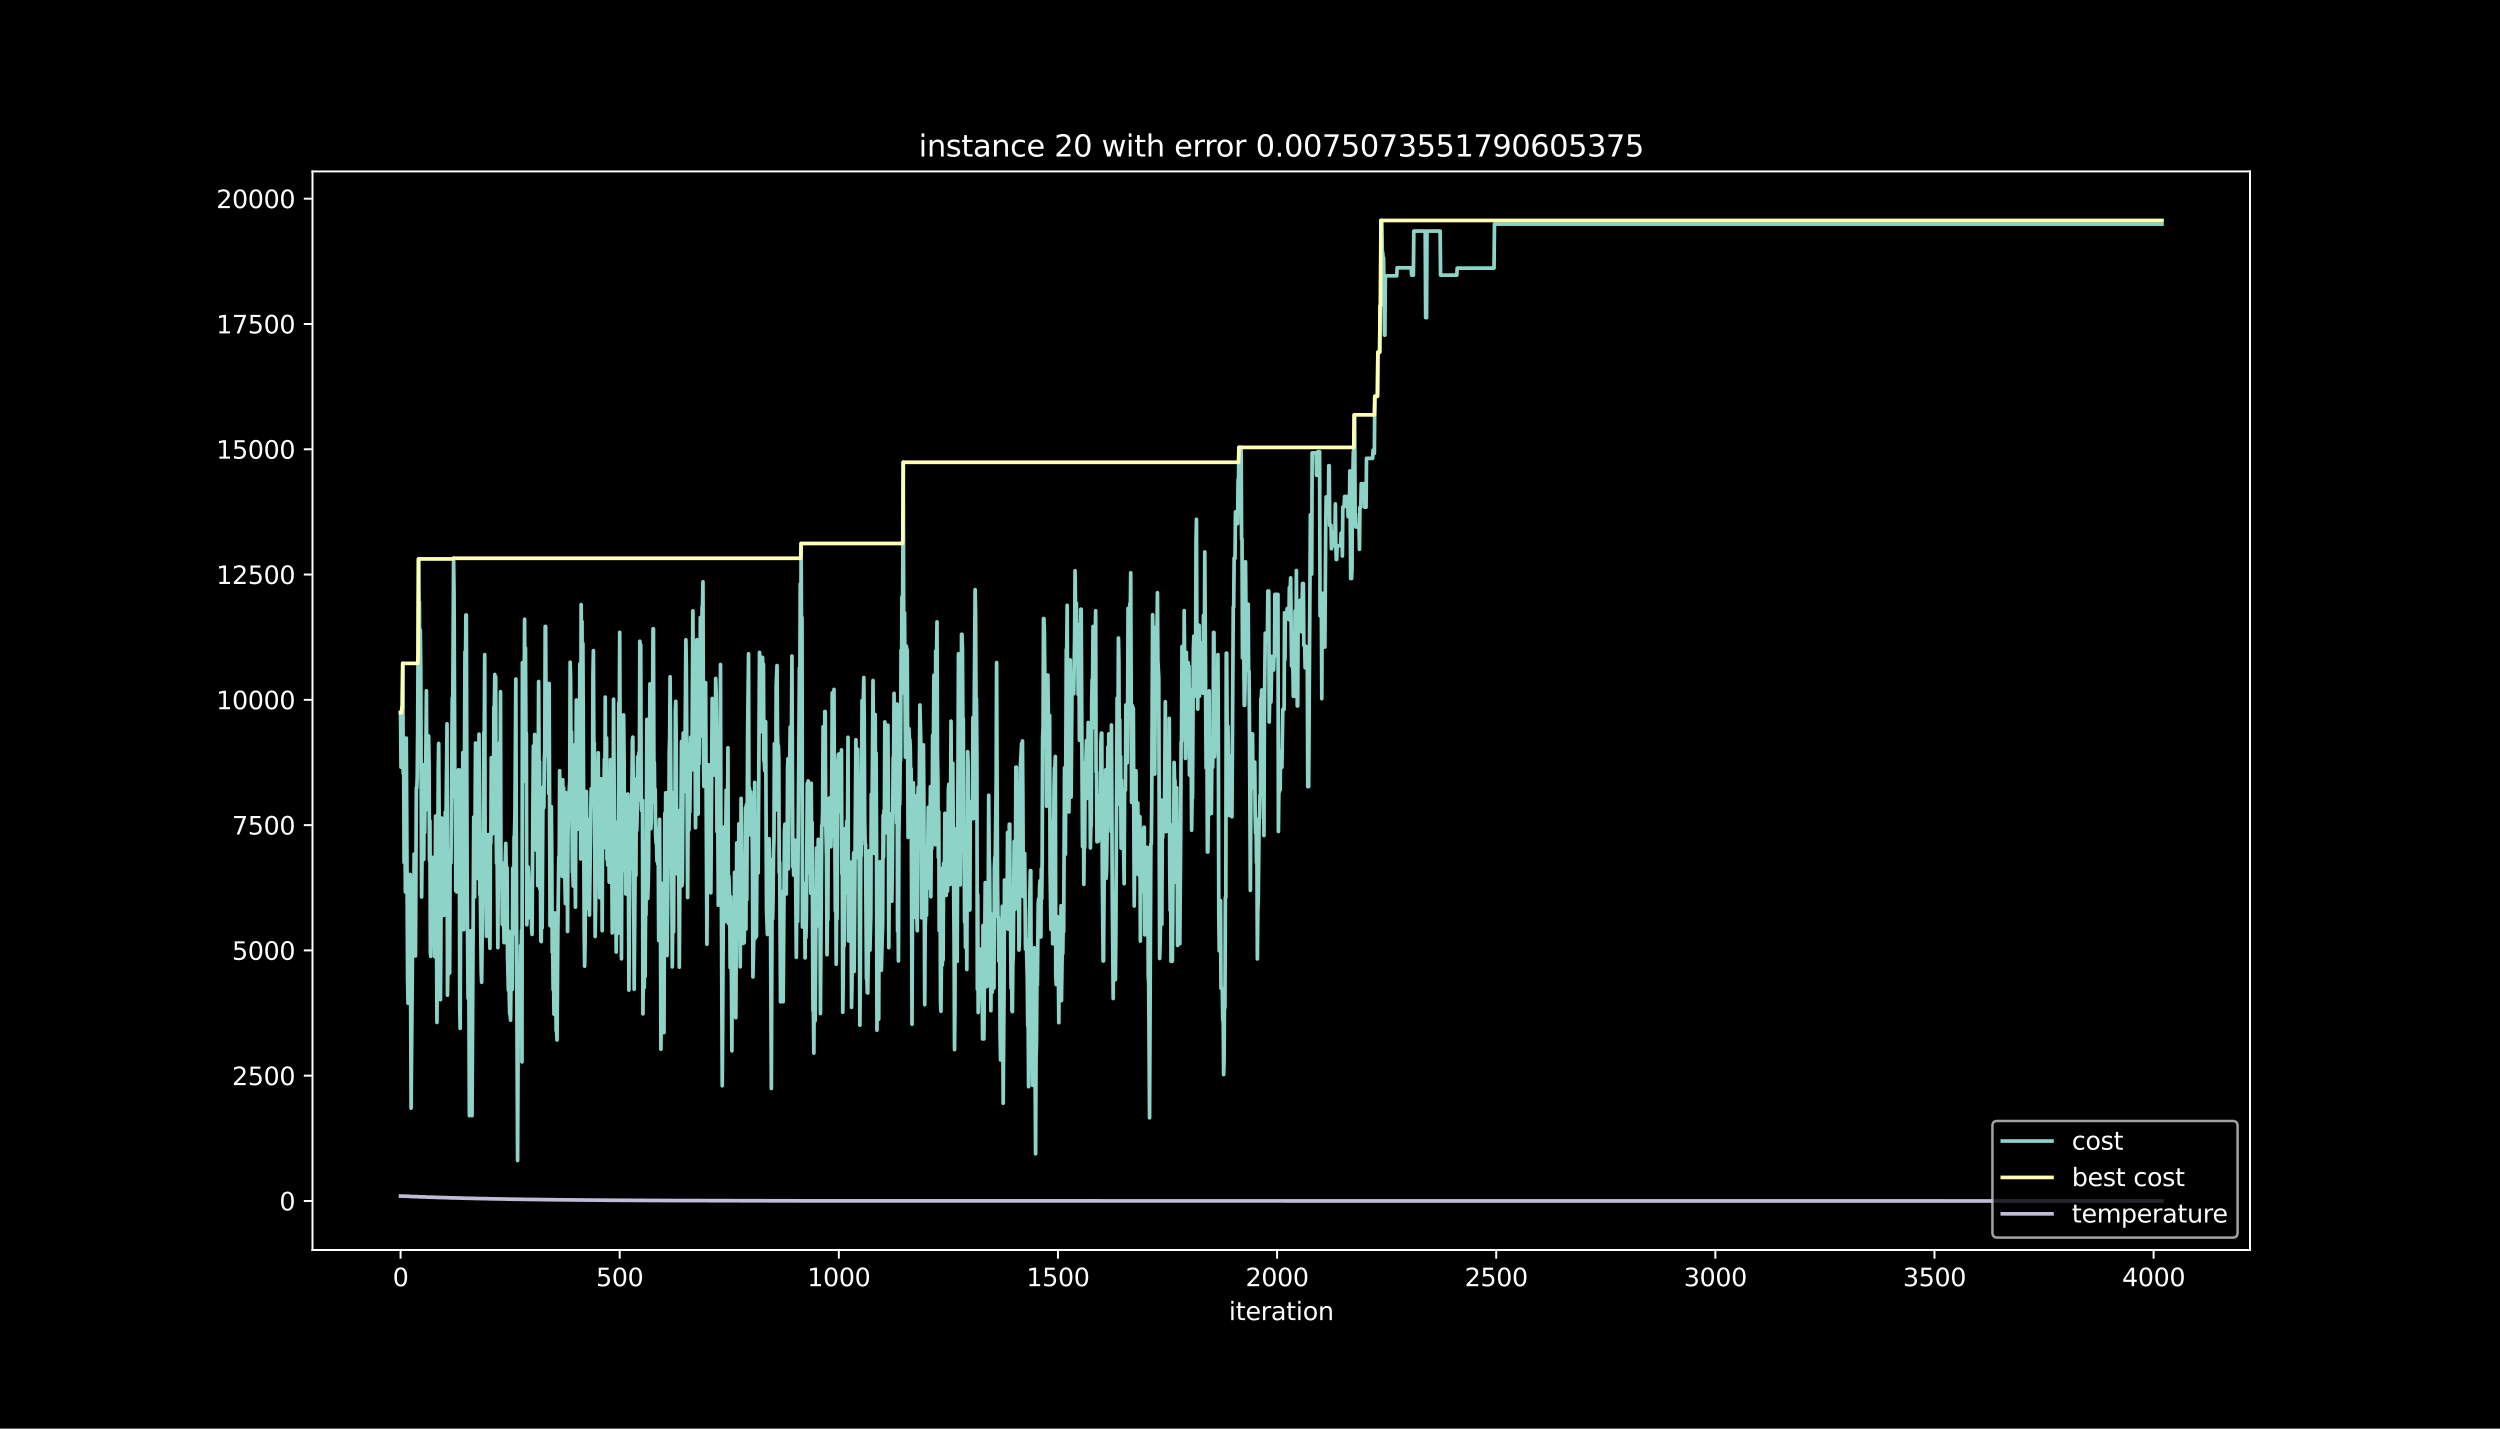 <?xml version="1.0" encoding="utf-8" standalone="no"?>
<!DOCTYPE svg PUBLIC "-//W3C//DTD SVG 1.1//EN"
  "http://www.w3.org/Graphics/SVG/1.1/DTD/svg11.dtd">
<svg height="576pt" version="1.1" viewBox="0 0 1008 576" width="1008pt" xmlns="http://www.w3.org/2000/svg" xmlns:xlink="http://www.w3.org/1999/xlink">
 <defs>
  <style type="text/css">*{stroke-linecap:butt;stroke-linejoin:round;}</style>
 </defs>
 <g id="figure_1">
  <g id="patch_1">
   <path d="M 0 576 
L 1008 576 
L 1008 0 
L 0 0 
z
"/>
  </g>
  <g id="axes_1">
   <g id="patch_2">
    <path d="M 126 504 
L 907.2 504 
L 907.2 69.12 
L 126 69.12 
z
"/>
   </g>
   <g id="matplotlib.axis_1">
    <g id="xtick_1">
     <g id="line2d_1">
      <defs>
       <path d="M 0 0 
L 0 3.5 
" id="m7434423a31" style="stroke:#ffffff;stroke-width:0.8;"/>
      </defs>
      <g>
       <use style="fill:#ffffff;stroke:#ffffff;stroke-width:0.8;" x="161.509" xlink:href="#m7434423a31" y="504"/>
      </g>
     </g>
     <g id="text_1">
      <!-- 0 -->
      <g style="fill:#ffffff;" transform="translate(158.328 518.598)scale(0.1 -0.1)">
       <defs>
        <path d="M 2034 4250 
Q 1547 4250 1301 3770 
Q 1056 3291 1056 2328 
Q 1056 1369 1301 889 
Q 1547 409 2034 409 
Q 2525 409 2770 889 
Q 3016 1369 3016 2328 
Q 3016 3291 2770 3770 
Q 2525 4250 2034 4250 
z
M 2034 4750 
Q 2819 4750 3233 4129 
Q 3647 3509 3647 2328 
Q 3647 1150 3233 529 
Q 2819 -91 2034 -91 
Q 1250 -91 836 529 
Q 422 1150 422 2328 
Q 422 3509 836 4129 
Q 1250 4750 2034 4750 
z
" id="DejaVuSans-30" transform="scale(0.016)"/>
       </defs>
       <use xlink:href="#DejaVuSans-30"/>
      </g>
     </g>
    </g>
    <g id="xtick_2">
     <g id="line2d_2">
      <g>
       <use style="fill:#ffffff;stroke:#ffffff;stroke-width:0.8;" x="249.862" xlink:href="#m7434423a31" y="504"/>
      </g>
     </g>
     <g id="text_2">
      <!-- 500 -->
      <g style="fill:#ffffff;" transform="translate(240.318 518.598)scale(0.1 -0.1)">
       <defs>
        <path d="M 691 4666 
L 3169 4666 
L 3169 4134 
L 1269 4134 
L 1269 2991 
Q 1406 3038 1543 3061 
Q 1681 3084 1819 3084 
Q 2600 3084 3056 2656 
Q 3513 2228 3513 1497 
Q 3513 744 3044 326 
Q 2575 -91 1722 -91 
Q 1428 -91 1123 -41 
Q 819 9 494 109 
L 494 744 
Q 775 591 1075 516 
Q 1375 441 1709 441 
Q 2250 441 2565 725 
Q 2881 1009 2881 1497 
Q 2881 1984 2565 2268 
Q 2250 2553 1709 2553 
Q 1456 2553 1204 2497 
Q 953 2441 691 2322 
L 691 4666 
z
" id="DejaVuSans-35" transform="scale(0.016)"/>
       </defs>
       <use xlink:href="#DejaVuSans-35"/>
       <use x="63.623" xlink:href="#DejaVuSans-30"/>
       <use x="127.246" xlink:href="#DejaVuSans-30"/>
      </g>
     </g>
    </g>
    <g id="xtick_3">
     <g id="line2d_3">
      <g>
       <use style="fill:#ffffff;stroke:#ffffff;stroke-width:0.8;" x="338.215" xlink:href="#m7434423a31" y="504"/>
      </g>
     </g>
     <g id="text_3">
      <!-- 1000 -->
      <g style="fill:#ffffff;" transform="translate(325.49 518.598)scale(0.1 -0.1)">
       <defs>
        <path d="M 794 531 
L 1825 531 
L 1825 4091 
L 703 3866 
L 703 4441 
L 1819 4666 
L 2450 4666 
L 2450 531 
L 3481 531 
L 3481 0 
L 794 0 
L 794 531 
z
" id="DejaVuSans-31" transform="scale(0.016)"/>
       </defs>
       <use xlink:href="#DejaVuSans-31"/>
       <use x="63.623" xlink:href="#DejaVuSans-30"/>
       <use x="127.246" xlink:href="#DejaVuSans-30"/>
       <use x="190.869" xlink:href="#DejaVuSans-30"/>
      </g>
     </g>
    </g>
    <g id="xtick_4">
     <g id="line2d_4">
      <g>
       <use style="fill:#ffffff;stroke:#ffffff;stroke-width:0.8;" x="426.568" xlink:href="#m7434423a31" y="504"/>
      </g>
     </g>
     <g id="text_4">
      <!-- 1500 -->
      <g style="fill:#ffffff;" transform="translate(413.843 518.598)scale(0.1 -0.1)">
       <use xlink:href="#DejaVuSans-31"/>
       <use x="63.623" xlink:href="#DejaVuSans-35"/>
       <use x="127.246" xlink:href="#DejaVuSans-30"/>
       <use x="190.869" xlink:href="#DejaVuSans-30"/>
      </g>
     </g>
    </g>
    <g id="xtick_5">
     <g id="line2d_5">
      <g>
       <use style="fill:#ffffff;stroke:#ffffff;stroke-width:0.8;" x="514.921" xlink:href="#m7434423a31" y="504"/>
      </g>
     </g>
     <g id="text_5">
      <!-- 2000 -->
      <g style="fill:#ffffff;" transform="translate(502.196 518.598)scale(0.1 -0.1)">
       <defs>
        <path d="M 1228 531 
L 3431 531 
L 3431 0 
L 469 0 
L 469 531 
Q 828 903 1448 1529 
Q 2069 2156 2228 2338 
Q 2531 2678 2651 2914 
Q 2772 3150 2772 3378 
Q 2772 3750 2511 3984 
Q 2250 4219 1831 4219 
Q 1534 4219 1204 4116 
Q 875 4013 500 3803 
L 500 4441 
Q 881 4594 1212 4672 
Q 1544 4750 1819 4750 
Q 2544 4750 2975 4387 
Q 3406 4025 3406 3419 
Q 3406 3131 3298 2873 
Q 3191 2616 2906 2266 
Q 2828 2175 2409 1742 
Q 1991 1309 1228 531 
z
" id="DejaVuSans-32" transform="scale(0.016)"/>
       </defs>
       <use xlink:href="#DejaVuSans-32"/>
       <use x="63.623" xlink:href="#DejaVuSans-30"/>
       <use x="127.246" xlink:href="#DejaVuSans-30"/>
       <use x="190.869" xlink:href="#DejaVuSans-30"/>
      </g>
     </g>
    </g>
    <g id="xtick_6">
     <g id="line2d_6">
      <g>
       <use style="fill:#ffffff;stroke:#ffffff;stroke-width:0.8;" x="603.274" xlink:href="#m7434423a31" y="504"/>
      </g>
     </g>
     <g id="text_6">
      <!-- 2500 -->
      <g style="fill:#ffffff;" transform="translate(590.549 518.598)scale(0.1 -0.1)">
       <use xlink:href="#DejaVuSans-32"/>
       <use x="63.623" xlink:href="#DejaVuSans-35"/>
       <use x="127.246" xlink:href="#DejaVuSans-30"/>
       <use x="190.869" xlink:href="#DejaVuSans-30"/>
      </g>
     </g>
    </g>
    <g id="xtick_7">
     <g id="line2d_7">
      <g>
       <use style="fill:#ffffff;stroke:#ffffff;stroke-width:0.8;" x="691.627" xlink:href="#m7434423a31" y="504"/>
      </g>
     </g>
     <g id="text_7">
      <!-- 3000 -->
      <g style="fill:#ffffff;" transform="translate(678.902 518.598)scale(0.1 -0.1)">
       <defs>
        <path d="M 2597 2516 
Q 3050 2419 3304 2112 
Q 3559 1806 3559 1356 
Q 3559 666 3084 287 
Q 2609 -91 1734 -91 
Q 1441 -91 1130 -33 
Q 819 25 488 141 
L 488 750 
Q 750 597 1062 519 
Q 1375 441 1716 441 
Q 2309 441 2620 675 
Q 2931 909 2931 1356 
Q 2931 1769 2642 2001 
Q 2353 2234 1838 2234 
L 1294 2234 
L 1294 2753 
L 1863 2753 
Q 2328 2753 2575 2939 
Q 2822 3125 2822 3475 
Q 2822 3834 2567 4026 
Q 2313 4219 1838 4219 
Q 1578 4219 1281 4162 
Q 984 4106 628 3988 
L 628 4550 
Q 988 4650 1302 4700 
Q 1616 4750 1894 4750 
Q 2613 4750 3031 4423 
Q 3450 4097 3450 3541 
Q 3450 3153 3228 2886 
Q 3006 2619 2597 2516 
z
" id="DejaVuSans-33" transform="scale(0.016)"/>
       </defs>
       <use xlink:href="#DejaVuSans-33"/>
       <use x="63.623" xlink:href="#DejaVuSans-30"/>
       <use x="127.246" xlink:href="#DejaVuSans-30"/>
       <use x="190.869" xlink:href="#DejaVuSans-30"/>
      </g>
     </g>
    </g>
    <g id="xtick_8">
     <g id="line2d_8">
      <g>
       <use style="fill:#ffffff;stroke:#ffffff;stroke-width:0.8;" x="779.98" xlink:href="#m7434423a31" y="504"/>
      </g>
     </g>
     <g id="text_8">
      <!-- 3500 -->
      <g style="fill:#ffffff;" transform="translate(767.255 518.598)scale(0.1 -0.1)">
       <use xlink:href="#DejaVuSans-33"/>
       <use x="63.623" xlink:href="#DejaVuSans-35"/>
       <use x="127.246" xlink:href="#DejaVuSans-30"/>
       <use x="190.869" xlink:href="#DejaVuSans-30"/>
      </g>
     </g>
    </g>
    <g id="xtick_9">
     <g id="line2d_9">
      <g>
       <use style="fill:#ffffff;stroke:#ffffff;stroke-width:0.8;" x="868.333" xlink:href="#m7434423a31" y="504"/>
      </g>
     </g>
     <g id="text_9">
      <!-- 4000 -->
      <g style="fill:#ffffff;" transform="translate(855.608 518.598)scale(0.1 -0.1)">
       <defs>
        <path d="M 2419 4116 
L 825 1625 
L 2419 1625 
L 2419 4116 
z
M 2253 4666 
L 3047 4666 
L 3047 1625 
L 3713 1625 
L 3713 1100 
L 3047 1100 
L 3047 0 
L 2419 0 
L 2419 1100 
L 313 1100 
L 313 1709 
L 2253 4666 
z
" id="DejaVuSans-34" transform="scale(0.016)"/>
       </defs>
       <use xlink:href="#DejaVuSans-34"/>
       <use x="63.623" xlink:href="#DejaVuSans-30"/>
       <use x="127.246" xlink:href="#DejaVuSans-30"/>
       <use x="190.869" xlink:href="#DejaVuSans-30"/>
      </g>
     </g>
    </g>
    <g id="text_10">
     <!-- iteration -->
     <g style="fill:#ffffff;" transform="translate(495.477 532.277)scale(0.1 -0.1)">
      <defs>
       <path d="M 603 3500 
L 1178 3500 
L 1178 0 
L 603 0 
L 603 3500 
z
M 603 4863 
L 1178 4863 
L 1178 4134 
L 603 4134 
L 603 4863 
z
" id="DejaVuSans-69" transform="scale(0.016)"/>
       <path d="M 1172 4494 
L 1172 3500 
L 2356 3500 
L 2356 3053 
L 1172 3053 
L 1172 1153 
Q 1172 725 1289 603 
Q 1406 481 1766 481 
L 2356 481 
L 2356 0 
L 1766 0 
Q 1100 0 847 248 
Q 594 497 594 1153 
L 594 3053 
L 172 3053 
L 172 3500 
L 594 3500 
L 594 4494 
L 1172 4494 
z
" id="DejaVuSans-74" transform="scale(0.016)"/>
       <path d="M 3597 1894 
L 3597 1613 
L 953 1613 
Q 991 1019 1311 708 
Q 1631 397 2203 397 
Q 2534 397 2845 478 
Q 3156 559 3463 722 
L 3463 178 
Q 3153 47 2828 -22 
Q 2503 -91 2169 -91 
Q 1331 -91 842 396 
Q 353 884 353 1716 
Q 353 2575 817 3079 
Q 1281 3584 2069 3584 
Q 2775 3584 3186 3129 
Q 3597 2675 3597 1894 
z
M 3022 2063 
Q 3016 2534 2758 2815 
Q 2500 3097 2075 3097 
Q 1594 3097 1305 2825 
Q 1016 2553 972 2059 
L 3022 2063 
z
" id="DejaVuSans-65" transform="scale(0.016)"/>
       <path d="M 2631 2963 
Q 2534 3019 2420 3045 
Q 2306 3072 2169 3072 
Q 1681 3072 1420 2755 
Q 1159 2438 1159 1844 
L 1159 0 
L 581 0 
L 581 3500 
L 1159 3500 
L 1159 2956 
Q 1341 3275 1631 3429 
Q 1922 3584 2338 3584 
Q 2397 3584 2469 3576 
Q 2541 3569 2628 3553 
L 2631 2963 
z
" id="DejaVuSans-72" transform="scale(0.016)"/>
       <path d="M 2194 1759 
Q 1497 1759 1228 1600 
Q 959 1441 959 1056 
Q 959 750 1161 570 
Q 1363 391 1709 391 
Q 2188 391 2477 730 
Q 2766 1069 2766 1631 
L 2766 1759 
L 2194 1759 
z
M 3341 1997 
L 3341 0 
L 2766 0 
L 2766 531 
Q 2569 213 2275 61 
Q 1981 -91 1556 -91 
Q 1019 -91 701 211 
Q 384 513 384 1019 
Q 384 1609 779 1909 
Q 1175 2209 1959 2209 
L 2766 2209 
L 2766 2266 
Q 2766 2663 2505 2880 
Q 2244 3097 1772 3097 
Q 1472 3097 1187 3025 
Q 903 2953 641 2809 
L 641 3341 
Q 956 3463 1253 3523 
Q 1550 3584 1831 3584 
Q 2591 3584 2966 3190 
Q 3341 2797 3341 1997 
z
" id="DejaVuSans-61" transform="scale(0.016)"/>
       <path d="M 1959 3097 
Q 1497 3097 1228 2736 
Q 959 2375 959 1747 
Q 959 1119 1226 758 
Q 1494 397 1959 397 
Q 2419 397 2687 759 
Q 2956 1122 2956 1747 
Q 2956 2369 2687 2733 
Q 2419 3097 1959 3097 
z
M 1959 3584 
Q 2709 3584 3137 3096 
Q 3566 2609 3566 1747 
Q 3566 888 3137 398 
Q 2709 -91 1959 -91 
Q 1206 -91 779 398 
Q 353 888 353 1747 
Q 353 2609 779 3096 
Q 1206 3584 1959 3584 
z
" id="DejaVuSans-6f" transform="scale(0.016)"/>
       <path d="M 3513 2113 
L 3513 0 
L 2938 0 
L 2938 2094 
Q 2938 2591 2744 2837 
Q 2550 3084 2163 3084 
Q 1697 3084 1428 2787 
Q 1159 2491 1159 1978 
L 1159 0 
L 581 0 
L 581 3500 
L 1159 3500 
L 1159 2956 
Q 1366 3272 1645 3428 
Q 1925 3584 2291 3584 
Q 2894 3584 3203 3211 
Q 3513 2838 3513 2113 
z
" id="DejaVuSans-6e" transform="scale(0.016)"/>
      </defs>
      <use xlink:href="#DejaVuSans-69"/>
      <use x="27.783" xlink:href="#DejaVuSans-74"/>
      <use x="66.992" xlink:href="#DejaVuSans-65"/>
      <use x="128.516" xlink:href="#DejaVuSans-72"/>
      <use x="169.629" xlink:href="#DejaVuSans-61"/>
      <use x="230.908" xlink:href="#DejaVuSans-74"/>
      <use x="270.117" xlink:href="#DejaVuSans-69"/>
      <use x="297.9" xlink:href="#DejaVuSans-6f"/>
      <use x="359.082" xlink:href="#DejaVuSans-6e"/>
     </g>
    </g>
   </g>
   <g id="matplotlib.axis_2">
    <g id="ytick_1">
     <g id="line2d_10">
      <defs>
       <path d="M 0 0 
L -3.5 0 
" id="m42543e9096" style="stroke:#ffffff;stroke-width:0.8;"/>
      </defs>
      <g>
       <use style="fill:#ffffff;stroke:#ffffff;stroke-width:0.8;" x="126" xlink:href="#m42543e9096" y="484.233"/>
      </g>
     </g>
     <g id="text_11">
      <!-- 0 -->
      <g style="fill:#ffffff;" transform="translate(112.638 488.032)scale(0.1 -0.1)">
       <use xlink:href="#DejaVuSans-30"/>
      </g>
     </g>
    </g>
    <g id="ytick_2">
     <g id="line2d_11">
      <g>
       <use style="fill:#ffffff;stroke:#ffffff;stroke-width:0.8;" x="126" xlink:href="#m42543e9096" y="433.718"/>
      </g>
     </g>
     <g id="text_12">
      <!-- 2500 -->
      <g style="fill:#ffffff;" transform="translate(93.55 437.518)scale(0.1 -0.1)">
       <use xlink:href="#DejaVuSans-32"/>
       <use x="63.623" xlink:href="#DejaVuSans-35"/>
       <use x="127.246" xlink:href="#DejaVuSans-30"/>
       <use x="190.869" xlink:href="#DejaVuSans-30"/>
      </g>
     </g>
    </g>
    <g id="ytick_3">
     <g id="line2d_12">
      <g>
       <use style="fill:#ffffff;stroke:#ffffff;stroke-width:0.8;" x="126" xlink:href="#m42543e9096" y="383.204"/>
      </g>
     </g>
     <g id="text_13">
      <!-- 5000 -->
      <g style="fill:#ffffff;" transform="translate(93.55 387.003)scale(0.1 -0.1)">
       <use xlink:href="#DejaVuSans-35"/>
       <use x="63.623" xlink:href="#DejaVuSans-30"/>
       <use x="127.246" xlink:href="#DejaVuSans-30"/>
       <use x="190.869" xlink:href="#DejaVuSans-30"/>
      </g>
     </g>
    </g>
    <g id="ytick_4">
     <g id="line2d_13">
      <g>
       <use style="fill:#ffffff;stroke:#ffffff;stroke-width:0.8;" x="126" xlink:href="#m42543e9096" y="332.69"/>
      </g>
     </g>
     <g id="text_14">
      <!-- 7500 -->
      <g style="fill:#ffffff;" transform="translate(93.55 336.489)scale(0.1 -0.1)">
       <defs>
        <path d="M 525 4666 
L 3525 4666 
L 3525 4397 
L 1831 0 
L 1172 0 
L 2766 4134 
L 525 4134 
L 525 4666 
z
" id="DejaVuSans-37" transform="scale(0.016)"/>
       </defs>
       <use xlink:href="#DejaVuSans-37"/>
       <use x="63.623" xlink:href="#DejaVuSans-35"/>
       <use x="127.246" xlink:href="#DejaVuSans-30"/>
       <use x="190.869" xlink:href="#DejaVuSans-30"/>
      </g>
     </g>
    </g>
    <g id="ytick_5">
     <g id="line2d_14">
      <g>
       <use style="fill:#ffffff;stroke:#ffffff;stroke-width:0.8;" x="126" xlink:href="#m42543e9096" y="282.175"/>
      </g>
     </g>
     <g id="text_15">
      <!-- 10000 -->
      <g style="fill:#ffffff;" transform="translate(87.188 285.975)scale(0.1 -0.1)">
       <use xlink:href="#DejaVuSans-31"/>
       <use x="63.623" xlink:href="#DejaVuSans-30"/>
       <use x="127.246" xlink:href="#DejaVuSans-30"/>
       <use x="190.869" xlink:href="#DejaVuSans-30"/>
       <use x="254.492" xlink:href="#DejaVuSans-30"/>
      </g>
     </g>
    </g>
    <g id="ytick_6">
     <g id="line2d_15">
      <g>
       <use style="fill:#ffffff;stroke:#ffffff;stroke-width:0.8;" x="126" xlink:href="#m42543e9096" y="231.661"/>
      </g>
     </g>
     <g id="text_16">
      <!-- 12500 -->
      <g style="fill:#ffffff;" transform="translate(87.188 235.46)scale(0.1 -0.1)">
       <use xlink:href="#DejaVuSans-31"/>
       <use x="63.623" xlink:href="#DejaVuSans-32"/>
       <use x="127.246" xlink:href="#DejaVuSans-35"/>
       <use x="190.869" xlink:href="#DejaVuSans-30"/>
       <use x="254.492" xlink:href="#DejaVuSans-30"/>
      </g>
     </g>
    </g>
    <g id="ytick_7">
     <g id="line2d_16">
      <g>
       <use style="fill:#ffffff;stroke:#ffffff;stroke-width:0.8;" x="126" xlink:href="#m42543e9096" y="181.147"/>
      </g>
     </g>
     <g id="text_17">
      <!-- 15000 -->
      <g style="fill:#ffffff;" transform="translate(87.188 184.946)scale(0.1 -0.1)">
       <use xlink:href="#DejaVuSans-31"/>
       <use x="63.623" xlink:href="#DejaVuSans-35"/>
       <use x="127.246" xlink:href="#DejaVuSans-30"/>
       <use x="190.869" xlink:href="#DejaVuSans-30"/>
       <use x="254.492" xlink:href="#DejaVuSans-30"/>
      </g>
     </g>
    </g>
    <g id="ytick_8">
     <g id="line2d_17">
      <g>
       <use style="fill:#ffffff;stroke:#ffffff;stroke-width:0.8;" x="126" xlink:href="#m42543e9096" y="130.632"/>
      </g>
     </g>
     <g id="text_18">
      <!-- 17500 -->
      <g style="fill:#ffffff;" transform="translate(87.188 134.432)scale(0.1 -0.1)">
       <use xlink:href="#DejaVuSans-31"/>
       <use x="63.623" xlink:href="#DejaVuSans-37"/>
       <use x="127.246" xlink:href="#DejaVuSans-35"/>
       <use x="190.869" xlink:href="#DejaVuSans-30"/>
       <use x="254.492" xlink:href="#DejaVuSans-30"/>
      </g>
     </g>
    </g>
    <g id="ytick_9">
     <g id="line2d_18">
      <g>
       <use style="fill:#ffffff;stroke:#ffffff;stroke-width:0.8;" x="126" xlink:href="#m42543e9096" y="80.118"/>
      </g>
     </g>
     <g id="text_19">
      <!-- 20000 -->
      <g style="fill:#ffffff;" transform="translate(87.188 83.917)scale(0.1 -0.1)">
       <use xlink:href="#DejaVuSans-32"/>
       <use x="63.623" xlink:href="#DejaVuSans-30"/>
       <use x="127.246" xlink:href="#DejaVuSans-30"/>
       <use x="190.869" xlink:href="#DejaVuSans-30"/>
       <use x="254.492" xlink:href="#DejaVuSans-30"/>
      </g>
     </g>
    </g>
   </g>
   <g id="line2d_19">
    <path clip-path="url(#p60360ccb4b)" d="M 161.509 287.348 
L 161.686 309.352 
L 161.863 291.45 
L 162.039 285.226 
L 162.216 285.226 
L 162.393 267.466 
L 162.569 311.858 
L 162.746 298.865 
L 162.923 347.743 
L 163.099 304.806 
L 163.453 359.664 
L 163.806 297.572 
L 164.16 360.291 
L 164.336 394.56 
L 164.513 404.501 
L 164.867 404.501 
L 165.043 391.549 
L 165.22 352.592 
L 165.397 352.592 
L 165.75 446.812 
L 166.457 366.696 
L 166.634 384.457 
L 166.81 371.505 
L 166.987 344.348 
L 167.164 344.348 
L 167.517 385.447 
L 167.871 317.697 
L 168.047 317.697 
L 168.224 313.353 
L 168.401 294.723 
L 168.754 225.357 
L 168.931 242.592 
L 169.107 242.592 
L 169.284 298.401 
L 169.461 254.009 
L 169.638 268.395 
L 169.991 361.665 
L 170.168 345.743 
L 170.344 318.344 
L 170.521 318.344 
L 170.698 346.51 
L 170.875 346.51 
L 171.051 308.261 
L 171.228 335.66 
L 171.405 317.192 
L 171.581 317.192 
L 171.935 278.518 
L 172.111 326.446 
L 172.288 320.91 
L 172.465 320.93 
L 172.818 296.723 
L 172.995 307.978 
L 173.172 346.995 
L 173.348 331.013 
L 173.525 383.931 
L 173.702 385.629 
L 173.879 346.672 
L 174.055 373.829 
L 174.232 345.662 
L 174.409 348.228 
L 174.585 348.228 
L 174.762 369.747 
L 174.939 360.25 
L 175.292 385.73 
L 175.646 329.012 
L 175.999 373.99 
L 176.176 412.24 
L 176.706 309.918 
L 176.883 299.754 
L 177.236 360.452 
L 177.413 336.973 
L 177.589 403.066 
L 177.766 377.668 
L 177.943 333.862 
L 178.119 329.841 
L 178.296 353.764 
L 178.473 350.451 
L 178.65 369.08 
L 178.826 350.572 
L 179.003 369.08 
L 179.18 350.451 
L 179.356 351.643 
L 179.533 327.396 
L 179.71 340.348 
L 180.063 309.595 
L 180.24 291.834 
L 180.417 401.268 
L 180.593 391.771 
L 180.77 391.771 
L 180.947 392.64 
L 181.123 387.104 
L 181.3 392.317 
L 181.477 347.925 
L 181.654 342.53 
L 181.83 347.925 
L 182.36 281.347 
L 182.537 286.883 
L 182.891 225.094 
L 183.067 239.339 
L 183.421 321.657 
L 183.597 314.767 
L 183.774 359.159 
L 183.951 346.207 
L 184.127 359.624 
L 184.304 329.78 
L 184.834 310.403 
L 185.011 310.504 
L 185.188 310.423 
L 185.364 406.077 
L 185.541 414.644 
L 185.718 365.766 
L 185.895 356.068 
L 186.071 339.034 
L 186.248 336.327 
L 186.425 357.805 
L 186.601 303.452 
L 186.955 374.859 
L 187.485 262.859 
L 187.662 271.891 
L 187.838 247.967 
L 188.015 247.967 
L 188.368 359.685 
L 188.722 402.521 
L 188.899 380.598 
L 189.075 404.077 
L 189.252 449.843 
L 189.429 418.382 
L 189.605 414.26 
L 189.782 375.304 
L 189.959 375.445 
L 190.312 449.843 
L 191.019 329.437 
L 191.372 361.685 
L 191.726 299.593 
L 191.903 318.061 
L 192.079 302.159 
L 192.256 326.082 
L 192.433 302.159 
L 192.786 354.249 
L 193.139 296.016 
L 193.493 360.735 
L 193.67 358.957 
L 194.023 391.933 
L 194.2 396.055 
L 194.907 333.639 
L 195.083 295.39 
L 195.26 295.39 
L 195.437 263.95 
L 195.613 350.208 
L 195.967 350.208 
L 196.143 377.506 
L 196.497 340.61 
L 196.674 340.61 
L 196.85 336.488 
L 197.027 374.657 
L 197.204 370.636 
L 197.557 382.355 
L 197.734 336.589 
L 197.911 339.883 
L 198.087 305.493 
L 198.264 308.059 
L 198.441 308.059 
L 198.617 336.226 
L 198.971 323.233 
L 199.147 284.984 
L 199.324 284.883 
L 199.501 271.931 
L 199.678 311.858 
L 199.854 272.901 
L 200.031 330.912 
L 200.208 348.046 
L 200.384 338.549 
L 200.738 382.113 
L 201.091 320.324 
L 201.268 320.324 
L 201.445 299.411 
L 201.621 326.81 
L 201.798 278.882 
L 201.975 349.844 
L 202.151 349.844 
L 202.328 348.47 
L 202.505 372.717 
L 202.682 366.837 
L 202.858 348.107 
L 203.212 380.052 
L 203.388 380.052 
L 203.565 371.02 
L 203.742 346.915 
L 203.919 340.045 
L 204.095 349.582 
L 204.272 349.561 
L 204.449 349.804 
L 204.625 385.043 
L 204.979 399.268 
L 205.155 375.425 
L 205.332 402.076 
L 205.509 408.785 
L 205.686 408.785 
L 205.862 411.351 
L 206.039 395.429 
L 206.216 391.468 
L 206.569 398.904 
L 206.746 350.026 
L 206.923 376.597 
L 207.099 376.597 
L 207.276 337.64 
L 207.453 336.408 
L 207.629 326.911 
L 207.983 273.79 
L 208.336 387.568 
L 208.69 467.906 
L 209.043 389.104 
L 209.22 405.026 
L 209.573 395.469 
L 209.75 401.005 
L 209.927 381.183 
L 210.103 393.893 
L 210.28 375.162 
L 210.457 428.162 
L 210.633 267.162 
L 210.81 299.168 
L 210.987 286.924 
L 211.164 315.091 
L 211.517 249.685 
L 211.694 300.219 
L 211.87 261.262 
L 212.047 295.653 
L 212.224 295.653 
L 212.4 372.859 
L 212.577 367.322 
L 212.754 367.322 
L 212.931 349.561 
L 213.107 352.269 
L 213.284 370.03 
L 213.461 370.03 
L 213.637 360.533 
L 213.814 360.089 
L 213.991 360.089 
L 214.168 355.967 
L 214.344 374.233 
L 214.521 376.758 
L 214.874 324.607 
L 215.051 300.765 
L 215.228 318.283 
L 215.404 318.283 
L 215.581 296.138 
L 215.758 322.021 
L 215.935 318.909 
L 216.111 342.752 
L 216.288 321.233 
L 216.465 315.697 
L 216.641 317.232 
L 216.818 357.078 
L 217.172 274.78 
L 217.348 309.17 
L 217.525 307.008 
L 217.702 358.573 
L 217.878 346.308 
L 218.055 379.264 
L 218.232 379.668 
L 218.408 348.208 
L 218.585 374.111 
L 218.939 317.394 
L 219.292 325.699 
L 219.469 307.069 
L 219.645 302.745 
L 219.822 252.574 
L 219.999 252.574 
L 220.176 289.227 
L 220.352 283.772 
L 220.529 301.532 
L 220.706 304.26 
L 220.882 277.225 
L 221.236 319.96 
L 221.412 275.568 
L 221.766 373.222 
L 221.943 334.266 
L 222.119 325.234 
L 222.296 325.234 
L 222.473 344.995 
L 222.649 383.952 
L 222.826 374.455 
L 223.003 398.965 
L 223.18 389.65 
L 223.356 408.906 
L 223.533 378.415 
L 223.71 368.09 
L 223.886 388.862 
L 224.063 388.862 
L 224.24 415.533 
L 224.416 415.533 
L 224.593 419.332 
L 224.947 373.081 
L 225.3 345.581 
L 225.477 349.703 
L 225.653 310.746 
L 225.83 349.703 
L 226.007 322.546 
L 226.184 322.405 
L 226.36 331.437 
L 226.537 331.437 
L 226.714 353.36 
L 226.89 314.404 
L 227.067 323.112 
L 227.244 317.576 
L 227.42 343.358 
L 227.597 343.358 
L 227.951 364.332 
L 228.127 319.576 
L 228.304 326.689 
L 228.481 327.638 
L 228.657 327.638 
L 228.834 375.566 
L 229.011 336.61 
L 229.364 321.577 
L 229.718 314.929 
L 229.894 267.001 
L 230.071 274.538 
L 230.248 312.787 
L 230.424 295.026 
L 230.778 351.744 
L 230.955 351.744 
L 231.131 357.28 
L 231.485 300.401 
L 231.661 300.401 
L 231.838 348.329 
L 232.015 365.766 
L 232.368 282.236 
L 232.545 321.435 
L 232.722 334.306 
L 233.075 334.306 
L 233.428 301.027 
L 233.605 306.665 
L 233.782 267.708 
L 233.959 267.708 
L 234.135 346.349 
L 234.312 243.764 
L 234.489 261.525 
L 234.665 250.553 
L 234.842 308.301 
L 235.019 259.424 
L 235.549 375.283 
L 235.726 389.589 
L 235.902 380.557 
L 236.256 321.839 
L 236.432 319.111 
L 236.609 357.361 
L 236.786 330.204 
L 236.963 339.236 
L 237.139 366.393 
L 237.493 337.519 
L 237.669 368.979 
L 238.2 325.901 
L 238.376 317.98 
L 238.73 317.859 
L 238.906 321.981 
L 239.083 271.81 
L 239.26 262.313 
L 239.436 300.825 
L 239.613 299.451 
L 239.967 377.607 
L 240.143 364.655 
L 240.32 330.265 
L 240.673 321.253 
L 240.85 333.053 
L 241.204 303.513 
L 241.38 329.012 
L 241.557 334.549 
L 241.734 361.948 
L 241.91 361.543 
L 242.087 361.543 
L 242.264 356.411 
L 242.44 314.02 
L 242.617 327.335 
L 242.794 375.263 
L 242.971 327.335 
L 243.147 317.697 
L 243.324 337.519 
L 243.677 306.099 
L 243.854 329.942 
L 244.031 281.064 
L 244.208 328.992 
L 244.384 341.944 
L 244.561 297.552 
L 244.738 346.43 
L 244.914 346.025 
L 245.091 348.874 
L 245.444 331.437 
L 245.621 355.684 
L 245.798 352.006 
L 246.151 306.281 
L 246.328 333.437 
L 246.505 315.676 
L 246.858 376.152 
L 247.212 330.79 
L 247.388 281.913 
L 247.742 333.175 
L 247.918 331.154 
L 248.095 360.392 
L 248.272 360.392 
L 248.448 383.871 
L 248.802 347.642 
L 249.155 376.314 
L 249.332 370.778 
L 249.509 283.287 
L 249.685 300.724 
L 249.862 254.958 
L 250.039 300.724 
L 250.216 287.995 
L 250.569 386.599 
L 250.746 337.721 
L 251.099 351.057 
L 251.452 288.257 
L 251.629 305.695 
L 251.806 348.632 
L 251.983 344.51 
L 252.159 321.031 
L 252.336 360.473 
L 252.513 355.563 
L 252.689 357.523 
L 253.043 320.182 
L 253.22 320.182 
L 253.573 399.207 
L 253.926 350.289 
L 254.103 350.693 
L 254.28 334.771 
L 254.457 334.771 
L 254.633 333.255 
L 254.987 298.401 
L 255.163 297.208 
L 255.34 317.677 
L 255.693 398.863 
L 256.047 353.704 
L 256.224 335.236 
L 256.4 352.996 
L 256.577 314.04 
L 256.754 334.811 
L 256.93 326.81 
L 257.107 305.089 
L 257.284 322.486 
L 257.461 307.129 
L 257.637 303.412 
L 257.814 307.433 
L 257.991 258.555 
L 258.167 260.07 
L 258.344 260.07 
L 258.521 322.688 
L 258.697 326.81 
L 258.874 322.688 
L 259.051 322.688 
L 259.228 408.785 
L 259.404 390.054 
L 259.758 398.197 
L 259.934 374.839 
L 260.111 393.731 
L 260.288 368.858 
L 260.465 368.858 
L 260.818 290.056 
L 261.171 362.291 
L 261.348 356.755 
L 261.525 347.258 
L 261.701 298.38 
L 261.878 303.917 
L 262.055 275.75 
L 262.232 324.628 
L 262.408 334.124 
L 262.585 331.538 
L 262.938 287.934 
L 263.115 287.934 
L 263.292 253.544 
L 263.469 253.544 
L 263.645 307.311 
L 263.822 307.311 
L 263.999 323.779 
L 264.175 318.243 
L 264.352 336.973 
L 264.529 339.802 
L 264.705 339.802 
L 264.882 347.238 
L 265.059 334.286 
L 265.236 348.45 
L 265.412 344.833 
L 265.589 379.224 
L 265.766 340.974 
L 265.942 330.346 
L 266.119 371.121 
L 266.296 361.624 
L 266.473 423.05 
L 266.826 393.388 
L 267.003 394.62 
L 267.356 356.108 
L 267.709 416.341 
L 268.063 327.921 
L 268.24 347.056 
L 268.416 319.657 
L 268.593 319.637 
L 268.946 385.285 
L 269.477 339.499 
L 269.653 337.984 
L 269.83 303.593 
L 270.007 297.188 
L 270.183 272.881 
L 270.537 323.395 
L 270.713 319.273 
L 271.067 389.852 
L 271.244 371.121 
L 271.42 375.243 
L 271.597 375.728 
L 271.774 325.557 
L 271.95 349.036 
L 272.127 331.275 
L 272.304 286.883 
L 272.481 282.761 
L 272.657 302.098 
L 272.834 352.269 
L 273.011 351.865 
L 273.187 338.913 
L 273.364 350.39 
L 273.541 326.87 
L 273.894 389.993 
L 274.248 334.084 
L 274.424 347.036 
L 274.778 298.946 
L 274.954 357.159 
L 275.131 355.199 
L 275.485 295.531 
L 275.661 319.374 
L 275.838 303.472 
L 276.191 303.472 
L 276.545 257.949 
L 276.721 267.486 
L 277.075 327.477 
L 277.252 361.867 
L 277.605 300.32 
L 277.782 334.71 
L 277.958 325.214 
L 278.135 327.376 
L 278.489 297.249 
L 278.665 310.544 
L 278.842 310.544 
L 279.019 305.25 
L 279.372 246.29 
L 279.549 277.447 
L 279.725 268.415 
L 279.902 275.083 
L 280.079 265.586 
L 280.432 333.761 
L 280.786 302.3 
L 280.962 257.908 
L 281.139 303.674 
L 281.316 280.316 
L 281.493 328.244 
L 281.669 287.469 
L 281.846 307.938 
L 282.023 273.548 
L 282.199 296.905 
L 282.376 248.977 
L 282.553 254.271 
L 282.729 254.271 
L 282.906 263.768 
L 283.083 245.037 
L 283.26 244.088 
L 283.436 234.591 
L 283.613 298.441 
L 283.79 317.071 
L 283.966 289.914 
L 284.143 287.085 
L 284.32 288.176 
L 284.497 275.225 
L 285.027 380.719 
L 285.203 356.876 
L 285.38 352.754 
L 285.557 308.362 
L 285.733 308.362 
L 285.91 336.529 
L 286.087 346.025 
L 286.264 322.102 
L 286.44 336.125 
L 286.617 359.967 
L 287.147 281.61 
L 287.324 308.766 
L 287.501 302.725 
L 287.677 284.964 
L 287.854 288.581 
L 288.031 312.504 
L 288.207 285.105 
L 288.384 312.504 
L 288.561 273.548 
L 288.737 278.559 
L 288.914 297.027 
L 289.091 335.276 
L 289.268 305.291 
L 289.621 364.999 
L 289.798 314.989 
L 289.974 300.502 
L 290.151 345.136 
L 290.505 267.93 
L 290.681 344.854 
L 290.858 362.614 
L 291.211 437.78 
L 291.741 351.441 
L 291.918 353.603 
L 292.095 333.356 
L 292.272 371.606 
L 292.802 318.566 
L 293.155 318.566 
L 293.332 326.992 
L 293.509 301.492 
L 293.685 372.313 
L 293.862 353.219 
L 294.215 362.776 
L 294.392 390.175 
L 294.569 361.543 
L 294.922 395.085 
L 295.099 423.717 
L 295.276 382.941 
L 295.452 392.256 
L 295.629 409.694 
L 295.806 404.157 
L 295.982 394.661 
L 296.159 351.724 
L 296.336 351.724 
L 296.689 410.34 
L 297.043 339.883 
L 297.219 356.876 
L 297.396 343.924 
L 297.573 359.846 
L 297.749 350.814 
L 297.926 332.185 
L 298.28 371.202 
L 298.456 389.832 
L 298.81 321.9 
L 298.986 364.837 
L 299.163 348.915 
L 299.517 361.746 
L 299.693 380.375 
L 299.87 362.332 
L 300.047 380.092 
L 300.223 367.14 
L 300.577 325.739 
L 300.753 374.617 
L 300.93 324.446 
L 301.107 362.756 
L 301.46 294.481 
L 301.814 263.606 
L 301.99 336.408 
L 302.167 317.677 
L 302.344 320.789 
L 302.521 336.69 
L 302.697 319.253 
L 302.874 324.163 
L 303.051 324.163 
L 303.227 331.093 
L 303.404 348.531 
L 303.581 393.893 
L 303.934 378.355 
L 304.288 315.474 
L 304.464 378.355 
L 304.641 350.127 
L 304.818 346.106 
L 304.994 377.567 
L 305.171 350.168 
L 305.348 340.671 
L 305.525 338.448 
L 305.701 351.966 
L 306.231 263.041 
L 306.408 266.516 
L 306.585 295.147 
L 306.762 269.082 
L 306.938 265.061 
L 307.468 265.061 
L 307.645 291.126 
L 307.822 267.769 
L 307.998 306.725 
L 308.175 306.725 
L 308.352 310.746 
L 308.529 294.966 
L 308.705 290.945 
L 309.059 366.757 
L 309.412 376.799 
L 309.589 353.441 
L 309.766 350.208 
L 309.942 362.109 
L 310.119 338.186 
L 310.296 365.342 
L 310.649 365.342 
L 311.002 438.871 
L 311.356 346.551 
L 311.533 370.474 
L 311.709 361.442 
L 311.886 344.005 
L 312.063 338.085 
L 312.239 299.835 
L 312.77 326.648 
L 312.946 276.477 
L 313.3 268.355 
L 313.476 295.511 
L 313.653 301.048 
L 313.83 300.643 
L 314.006 305.634 
L 314.183 351.784 
L 314.36 347.682 
L 314.713 403.935 
L 314.89 388.437 
L 315.067 384.82 
L 315.42 368.999 
L 315.597 359.503 
L 315.774 403.895 
L 316.304 335.013 
L 316.48 332.306 
L 316.657 336.549 
L 316.834 336.549 
L 317.01 360.473 
L 317.187 333.316 
L 317.364 348.289 
L 317.541 310.039 
L 317.717 305.917 
L 317.894 350.309 
L 318.071 321.112 
L 318.247 320.789 
L 318.601 293.127 
L 318.778 317.05 
L 318.954 320.869 
L 319.308 264.516 
L 319.661 349.44 
L 319.838 344.753 
L 320.014 352.855 
L 320.191 352.41 
L 320.545 338.772 
L 320.721 342.166 
L 321.075 385.992 
L 321.428 340.065 
L 321.605 371.525 
L 322.312 269.304 
L 322.488 278.336 
L 322.665 235.399 
L 322.842 269.304 
L 323.018 219.133 
L 323.195 264.899 
L 323.372 248.977 
L 323.549 373.768 
L 323.725 373.768 
L 323.902 356.007 
L 324.079 373.768 
L 324.255 371.606 
L 324.432 366.07 
L 324.609 386.235 
L 324.786 362.311 
L 324.962 377.991 
L 325.139 368.959 
L 325.492 315.838 
L 325.669 347.844 
L 325.846 314.868 
L 326.022 349.258 
L 326.199 330.79 
L 326.376 351.845 
L 326.553 328.507 
L 326.906 360.19 
L 327.083 315.798 
L 327.259 342.752 
L 327.436 331.518 
L 327.79 407.552 
L 327.966 407.148 
L 328.143 424.585 
L 328.32 393.125 
L 328.496 393.125 
L 328.673 411.593 
L 329.203 341.924 
L 329.38 369.323 
L 329.557 373.344 
L 329.91 338.408 
L 330.087 358.169 
L 330.263 340.408 
L 330.617 364.17 
L 330.794 408.663 
L 331.324 332.932 
L 331.5 332.932 
L 331.677 327.396 
L 331.854 293.006 
L 332.03 327.396 
L 332.207 317.899 
L 332.384 318.364 
L 332.561 286.903 
L 332.737 286.903 
L 332.914 329.841 
L 333.267 345.985 
L 333.444 384.942 
L 333.621 369.02 
L 333.798 370.838 
L 333.974 322.91 
L 334.151 340.408 
L 334.328 321.779 
L 334.504 328.669 
L 334.858 332.387 
L 335.034 341.419 
L 335.388 313.757 
L 335.565 279.367 
L 335.918 319.657 
L 336.271 277.973 
L 336.448 337.478 
L 336.625 337.579 
L 336.802 367.242 
L 336.978 345.298 
L 337.155 388.801 
L 337.332 363.14 
L 337.508 370.474 
L 337.862 306.948 
L 338.038 304.119 
L 338.215 304.119 
L 338.392 303.957 
L 338.569 306.665 
L 338.745 327.194 
L 338.922 317.05 
L 339.099 322.041 
L 339.275 302.341 
L 339.452 352.289 
L 339.629 352.289 
L 339.806 408.158 
L 339.982 395.893 
L 340.159 372.535 
L 340.336 381.446 
L 340.689 334.104 
L 340.866 354.916 
L 341.042 355.32 
L 341.219 349.784 
L 341.396 331.154 
L 341.573 360.19 
L 341.926 297.269 
L 342.103 379.365 
L 342.279 366.413 
L 342.456 375.91 
L 342.633 357.179 
L 342.81 375.647 
L 342.986 347.622 
L 343.163 365.383 
L 343.34 406.158 
L 343.516 397.126 
L 343.693 369.727 
L 343.87 365.706 
L 344.046 349.198 
L 344.223 343.803 
L 344.4 391.731 
L 345.107 298.259 
L 345.283 329.719 
L 345.46 313.818 
L 345.637 340.974 
L 345.814 302.017 
L 346.167 346.086 
L 346.344 328.649 
L 346.697 413.371 
L 346.874 395.61 
L 347.05 345.44 
L 347.227 345.035 
L 347.581 282.478 
L 347.934 319.576 
L 348.111 281.327 
L 348.287 273.184 
L 348.464 292.642 
L 348.641 330.891 
L 348.818 340.388 
L 348.994 340.388 
L 349.348 394.64 
L 349.524 394.64 
L 349.701 400.258 
L 349.878 400.379 
L 350.055 387.427 
L 350.231 348.47 
L 350.408 343.035 
L 350.761 383.143 
L 351.115 369.121 
L 351.291 320.243 
L 351.468 330.184 
L 351.645 323.536 
L 351.998 274.376 
L 352.175 300.037 
L 352.352 343.641 
L 352.528 344.106 
L 352.882 288.096 
L 353.059 338.004 
L 353.235 303.614 
L 353.412 338.004 
L 353.589 415.372 
L 353.765 380.981 
L 353.942 378.153 
L 354.119 383.608 
L 354.295 410.947 
L 354.472 360.776 
L 354.649 360.755 
L 354.826 347.44 
L 355.179 375.304 
L 355.356 391.226 
L 355.709 378.173 
L 355.886 372.636 
L 356.063 328.729 
L 356.239 345.581 
L 356.416 326.85 
L 356.593 331.437 
L 356.769 291.066 
L 357.123 335.761 
L 357.299 312.403 
L 357.476 333.882 
L 357.653 295.632 
L 357.83 292.399 
L 358.006 292.399 
L 358.183 320.89 
L 358.36 382.093 
L 358.536 355.765 
L 358.713 355.765 
L 358.89 346.268 
L 359.067 346.268 
L 359.243 328.204 
L 359.42 337.701 
L 359.597 363.362 
L 359.773 350.41 
L 360.127 305.493 
L 360.303 305.493 
L 360.48 279.569 
L 360.657 323.961 
L 360.834 327.638 
L 361.01 327.638 
L 361.187 313.636 
L 361.364 314.04 
L 361.54 331.801 
L 361.717 283.873 
L 361.894 375.425 
L 362.071 365.928 
L 362.247 387.447 
L 362.424 337.276 
L 362.601 324.325 
L 362.777 324.325 
L 362.954 306.564 
L 363.131 306.564 
L 363.307 262.172 
L 363.484 279.609 
L 363.661 240.653 
L 363.838 266.718 
L 364.191 186.38 
L 364.368 251.442 
L 364.544 271.002 
L 364.721 247.078 
L 365.075 305.291 
L 365.428 260.474 
L 365.605 261.99 
L 365.781 261.99 
L 366.135 337.66 
L 366.311 332.063 
L 366.488 293.814 
L 366.665 298.118 
L 366.842 298.118 
L 367.018 301.229 
L 367.195 314.343 
L 367.372 309.938 
L 367.725 412.967 
L 368.079 324.547 
L 368.255 315.616 
L 368.432 327.396 
L 368.609 327.396 
L 368.785 369.787 
L 368.962 342.631 
L 369.139 343.661 
L 369.315 343.661 
L 369.492 320.849 
L 369.669 369.727 
L 369.846 375.263 
L 370.022 326.386 
L 370.199 317.354 
L 370.376 326.85 
L 370.552 326.85 
L 370.906 284.236 
L 371.259 298.906 
L 371.613 370.091 
L 371.789 327.153 
L 371.966 327.153 
L 372.319 300.32 
L 372.496 321.071 
L 372.85 405.087 
L 373.026 374.536 
L 373.203 368.999 
L 373.556 368.999 
L 373.733 342.449 
L 373.91 358.351 
L 374.263 325.496 
L 374.44 331.134 
L 374.617 330.609 
L 374.793 353.966 
L 375.147 317.172 
L 375.323 361.564 
L 375.5 337.64 
L 375.677 342.186 
L 375.854 334.751 
L 376.03 296.501 
L 376.207 320.425 
L 376.56 272.254 
L 376.914 327.618 
L 377.091 340.57 
L 377.267 262.475 
L 377.444 278.397 
L 377.797 250.735 
L 377.974 303.715 
L 378.151 314.242 
L 378.327 345.702 
L 378.504 327.234 
L 378.681 375.162 
L 378.858 369.626 
L 379.034 351.683 
L 379.211 403.006 
L 379.388 407.754 
L 379.564 389.124 
L 379.741 350.168 
L 379.918 389.124 
L 380.095 384.315 
L 380.271 387.043 
L 380.448 348.086 
L 380.625 359.988 
L 380.801 352.532 
L 380.978 327.921 
L 381.155 342.368 
L 381.331 332.872 
L 381.508 361.038 
L 381.685 348.086 
L 381.862 348.086 
L 382.038 359.28 
L 382.392 318.243 
L 382.568 316.222 
L 382.745 320.182 
L 383.099 356.613 
L 383.452 290.763 
L 383.629 329.719 
L 383.805 311.09 
L 383.982 316.768 
L 384.159 307.736 
L 384.512 357.906 
L 384.689 380.274 
L 384.866 423.211 
L 385.042 405.451 
L 385.219 334.246 
L 385.396 343.742 
L 385.572 367.019 
L 385.749 369.161 
L 385.926 387.629 
L 386.456 263.586 
L 386.633 296.885 
L 386.986 316.02 
L 387.163 356.795 
L 387.693 255.746 
L 387.87 255.746 
L 388.046 261.283 
L 388.223 289.753 
L 388.4 289.753 
L 388.576 343.641 
L 388.753 343.641 
L 388.93 371.808 
L 389.107 355.906 
L 389.283 381.971 
L 389.637 340.732 
L 389.813 390.902 
L 390.167 303.068 
L 390.343 307.917 
L 390.52 349.077 
L 390.697 345.056 
L 390.874 348.289 
L 391.05 366.918 
L 391.227 326.143 
L 391.404 326.143 
L 391.58 323.698 
L 391.757 323.011 
L 391.934 328.285 
L 392.111 328.285 
L 392.287 289.328 
L 392.464 330.103 
L 393.171 237.743 
L 393.347 247.24 
L 393.524 281.63 
L 393.701 281.63 
L 393.878 303.048 
L 394.054 398.924 
L 394.231 360.675 
L 394.408 408.239 
L 394.761 395.125 
L 395.115 395.125 
L 395.291 395.59 
L 395.468 382.638 
L 395.645 382.638 
L 395.821 390.741 
L 395.998 390.741 
L 396.175 418.908 
L 396.351 373.142 
L 396.705 418.908 
L 397.235 355.866 
L 397.412 379.345 
L 397.588 363.423 
L 397.942 397.813 
L 398.119 397.409 
L 398.295 363.019 
L 398.472 358.897 
L 398.649 320.647 
L 398.825 344.449 
L 399.002 349.986 
L 399.179 373.121 
L 399.356 373.121 
L 399.532 407.512 
L 399.709 368.595 
L 400.062 400.116 
L 400.239 394.58 
L 400.416 374.051 
L 400.592 374.051 
L 400.769 398.358 
L 400.946 349.885 
L 401.123 345.763 
L 401.299 345.035 
L 401.653 315.091 
L 401.829 267.162 
L 402.183 352.936 
L 402.36 369.787 
L 402.536 369.787 
L 402.713 387.548 
L 402.89 385.406 
L 403.066 385.406 
L 403.243 417.251 
L 403.42 427.394 
L 403.596 399.995 
L 403.773 427.394 
L 403.95 379.466 
L 404.127 365.443 
L 404.48 444.832 
L 404.833 399.207 
L 405.01 354.815 
L 405.187 366.716 
L 405.364 367.747 
L 405.54 371.768 
L 405.717 366.231 
L 406.07 366.231 
L 406.247 335.68 
L 406.424 374.637 
L 406.777 350.067 
L 406.954 332.306 
L 407.131 332.306 
L 407.307 371.242 
L 407.484 375.364 
L 407.661 398.439 
L 407.837 378.84 
L 408.014 407.471 
L 408.191 407.875 
L 408.368 389.145 
L 408.544 385.124 
L 408.898 339.257 
L 409.074 348.026 
L 409.251 366.656 
L 409.428 353.704 
L 409.604 309.312 
L 409.781 309.312 
L 410.135 356.128 
L 410.311 350.511 
L 410.488 351.319 
L 410.665 345.783 
L 410.841 383.063 
L 411.018 378.759 
L 411.372 309.978 
L 411.902 299.795 
L 412.078 303.755 
L 412.255 298.744 
L 412.432 322.587 
L 412.608 361.543 
L 412.785 344.106 
L 413.139 344.106 
L 413.492 382.679 
L 413.669 378.557 
L 413.845 380.072 
L 414.199 394.64 
L 414.376 413.553 
L 414.552 411.007 
L 414.729 438.164 
L 415.082 369.363 
L 415.436 351.037 
L 415.612 351.037 
L 415.789 415.351 
L 415.966 414.159 
L 416.143 414.159 
L 416.319 437.598 
L 416.496 398.783 
L 416.673 385.831 
L 416.849 409.31 
L 417.026 382.153 
L 417.556 465.199 
L 417.733 426.242 
L 417.91 420.706 
L 418.086 394.64 
L 418.263 397.227 
L 418.616 363.908 
L 418.793 362.372 
L 418.97 375.789 
L 419.147 358.028 
L 419.323 355.138 
L 419.5 377.789 
L 419.677 377.789 
L 419.853 350.35 
L 420.03 362.372 
L 420.207 346.167 
L 420.384 297.289 
L 420.56 293.814 
L 420.737 249.422 
L 420.914 249.422 
L 421.09 254.696 
L 421.267 271.83 
L 421.444 300.785 
L 421.62 300.785 
L 421.797 276.215 
L 421.974 325.092 
L 422.151 321.071 
L 422.327 272.194 
L 422.504 272.194 
L 422.681 288.399 
L 423.211 288.399 
L 423.388 350.208 
L 423.741 374.798 
L 423.918 340.408 
L 424.094 331.376 
L 424.271 332.609 
L 424.448 380.537 
L 424.624 334.771 
L 424.801 343.803 
L 424.978 318.667 
L 425.155 309.635 
L 425.331 309.635 
L 425.508 305.028 
L 425.685 392.478 
L 425.861 396.964 
L 426.038 379.203 
L 426.215 396.964 
L 426.392 369.565 
L 426.745 393.711 
L 426.922 412.341 
L 427.098 371.566 
L 427.452 400.379 
L 427.628 403.43 
L 427.805 365.181 
L 427.982 403.43 
L 428.335 379.911 
L 428.512 384.517 
L 428.689 371.566 
L 428.865 375.688 
L 429.219 309.574 
L 429.572 344.47 
L 429.926 261.828 
L 430.102 261.828 
L 430.279 244.067 
L 430.456 282.317 
L 430.632 295.269 
L 430.809 287.328 
L 430.986 327.396 
L 431.163 308.665 
L 431.339 270.416 
L 431.516 266.092 
L 431.869 321.415 
L 432.223 277.589 
L 432.4 272.052 
L 432.576 272.052 
L 432.753 274.194 
L 432.93 279.73 
L 433.283 257.282 
L 433.46 230.125 
L 433.636 243.158 
L 433.99 243.158 
L 434.167 260.879 
L 434.343 251.847 
L 434.52 251.847 
L 434.697 280.013 
L 434.873 280.013 
L 435.05 269.85 
L 435.227 298.481 
L 435.404 298.481 
L 435.58 280.013 
L 435.757 245.623 
L 435.934 245.623 
L 436.287 313.171 
L 436.464 341.338 
L 436.64 335.801 
L 436.817 308.645 
L 436.994 356.573 
L 437.171 338.63 
L 437.347 341.863 
L 437.524 307.473 
L 437.701 312.322 
L 438.054 298.562 
L 438.231 321.92 
L 438.408 305.998 
L 438.584 305.998 
L 438.761 291.288 
L 438.938 299.31 
L 439.114 299.31 
L 439.291 315.212 
L 439.468 315.212 
L 439.644 341.904 
L 439.821 333.922 
L 439.998 332.407 
L 440.175 283.529 
L 440.351 274.032 
L 440.528 276.659 
L 440.705 252.574 
L 440.881 293.349 
L 441.058 265.182 
L 441.235 279.205 
L 441.765 246.25 
L 441.942 311.231 
L 442.118 311.231 
L 442.295 339.398 
L 442.472 327.376 
L 442.648 339.257 
L 442.825 339.257 
L 443.002 320.627 
L 443.179 338.064 
L 443.355 332.528 
L 443.532 336.549 
L 443.709 327.052 
L 443.885 298.885 
L 444.062 295.592 
L 444.239 295.592 
L 444.416 347.197 
L 444.769 387.447 
L 444.946 387.447 
L 445.299 340.651 
L 445.476 348.612 
L 445.829 310.362 
L 446.006 354.148 
L 446.183 350.127 
L 446.359 337.519 
L 446.713 301.189 
L 446.889 319.819 
L 447.066 295.895 
L 447.42 332.124 
L 447.596 317.818 
L 447.773 317.818 
L 447.95 335.256 
L 448.126 292.319 
L 448.48 361.341 
L 448.833 402.602 
L 449.01 359.664 
L 449.187 364.453 
L 449.363 373.485 
L 449.54 395.004 
L 449.717 395.004 
L 449.893 379.082 
L 450.424 281.428 
L 450.6 324.365 
L 450.954 257.241 
L 451.13 266.071 
L 451.307 305.028 
L 451.484 290.197 
L 451.661 323.638 
L 451.837 305.008 
L 452.014 341.964 
L 452.191 314.565 
L 452.544 341.964 
L 452.721 332.932 
L 452.897 332.932 
L 453.251 356.31 
L 453.428 318.061 
L 453.604 318.627 
L 453.781 318.627 
L 453.958 284.236 
L 454.311 284.236 
L 454.488 307.594 
L 454.665 284.236 
L 454.841 245.28 
L 455.018 264.819 
L 455.195 262.111 
L 455.371 256.575 
L 455.548 243.38 
L 455.725 249.664 
L 455.901 230.934 
L 456.255 323.516 
L 456.432 323.516 
L 456.608 284.56 
L 456.785 303.028 
L 456.962 285.59 
L 457.315 365.322 
L 457.669 328.548 
L 457.845 310.787 
L 458.022 310.787 
L 458.199 346.854 
L 458.375 333.902 
L 458.552 352.37 
L 458.729 323.739 
L 458.905 332.144 
L 459.082 352.208 
L 459.259 331.679 
L 459.436 353.199 
L 459.612 329.275 
L 459.789 379.446 
L 459.966 345.056 
L 460.319 335.498 
L 460.496 353.865 
L 460.673 359.402 
L 460.849 336.044 
L 461.026 336.044 
L 461.203 333.559 
L 461.379 333.559 
L 461.556 376.94 
L 461.733 372.818 
L 461.909 355.057 
L 462.086 355.057 
L 462.263 353.966 
L 462.616 341.621 
L 462.793 345.419 
L 462.97 393.347 
L 463.146 396.277 
L 463.5 450.691 
L 464.03 340.287 
L 464.207 340.287 
L 464.383 322.061 
L 464.737 247.866 
L 464.913 261.848 
L 465.09 252.816 
L 465.267 261.848 
L 465.444 302.624 
L 465.62 312.12 
L 465.797 277.73 
L 465.974 272.194 
L 466.15 272.194 
L 466.327 268.072 
L 466.681 238.975 
L 466.857 266.374 
L 467.211 273.204 
L 467.564 386.477 
L 467.741 380.941 
L 467.917 371.444 
L 468.094 371.444 
L 468.271 322.567 
L 468.448 372.737 
L 468.624 338.347 
L 468.801 337.499 
L 468.978 328.103 
L 469.508 328.103 
L 469.861 282.943 
L 470.038 335.296 
L 470.215 335.296 
L 470.391 332.063 
L 470.568 332.063 
L 470.745 323.031 
L 470.921 328.628 
L 471.275 328.628 
L 471.452 289.672 
L 471.628 349.359 
L 471.805 367.12 
L 471.982 348.652 
L 472.158 387.609 
L 472.512 387.609 
L 472.689 387.447 
L 472.865 366.676 
L 473.042 332.286 
L 473.219 341.802 
L 473.395 307.412 
L 473.572 314.666 
L 473.749 314.666 
L 473.925 336.61 
L 474.102 336.61 
L 474.279 355.866 
L 474.456 317.616 
L 474.632 340.974 
L 474.809 381.204 
L 474.986 354.047 
L 475.162 361.746 
L 475.339 352.249 
L 475.516 357.038 
L 475.693 380.517 
L 476.046 338.125 
L 476.223 299.168 
L 476.399 298.906 
L 476.576 260.656 
L 476.929 260.656 
L 477.106 271.85 
L 477.283 290.581 
L 477.46 246.189 
L 477.99 305.816 
L 478.343 263.02 
L 478.52 298.441 
L 478.697 298.441 
L 478.873 269.951 
L 479.05 267.122 
L 479.227 288.156 
L 479.403 268.577 
L 479.58 312.484 
L 479.757 278.094 
L 480.11 278.094 
L 480.464 334.771 
L 480.64 321.819 
L 480.817 321.819 
L 481.17 262.03 
L 481.347 256.494 
L 481.524 280.801 
L 481.701 263.041 
L 481.877 263.041 
L 482.054 268.577 
L 482.231 218.406 
L 482.407 209.374 
L 482.584 258.252 
L 482.761 267.284 
L 482.937 285.913 
L 483.114 257.282 
L 483.291 271.992 
L 483.468 252.089 
L 483.644 280.721 
L 483.821 259.201 
L 483.998 259.201 
L 484.174 279.003 
L 484.528 274.942 
L 484.705 275.406 
L 484.881 275.406 
L 485.058 279.528 
L 485.235 248.068 
L 485.411 248.068 
L 485.588 271.406 
L 485.765 222.528 
L 486.295 309.635 
L 486.472 301.007 
L 486.648 301.007 
L 486.825 343.54 
L 487.002 343.54 
L 487.178 328.729 
L 487.355 328.729 
L 487.532 278.559 
L 487.709 316.808 
L 487.885 316.808 
L 488.062 307.776 
L 488.239 313.979 
L 488.415 328.002 
L 488.592 309.372 
L 488.945 309.372 
L 489.122 299.411 
L 489.299 255.019 
L 489.476 255.019 
L 489.652 305.19 
L 489.829 301.654 
L 490.006 301.654 
L 490.182 296.259 
L 490.359 278.841 
L 490.713 278.841 
L 490.889 291.086 
L 491.066 263.95 
L 491.243 298.34 
L 491.419 369.08 
L 491.596 383.386 
L 491.773 364.655 
L 491.949 363.14 
L 492.126 363.14 
L 492.303 398.52 
L 492.833 398.52 
L 493.01 411.33 
L 493.186 407.208 
L 493.363 433.274 
L 493.54 427.737 
L 493.717 400.339 
L 493.893 406.259 
L 494.07 361.867 
L 494.247 361.867 
L 494.423 263.344 
L 494.6 263.344 
L 494.777 292.804 
L 495.13 292.804 
L 495.307 310.403 
L 495.484 304.866 
L 495.66 328.79 
L 495.837 328.79 
L 496.014 304.866 
L 496.19 323.779 
L 496.544 323.779 
L 496.721 329.315 
L 497.251 244.754 
L 497.427 244.754 
L 497.604 224.993 
L 497.958 225.114 
L 498.134 206.384 
L 498.311 206.384 
L 498.488 211.112 
L 499.018 211.112 
L 499.194 193.351 
L 499.371 193.351 
L 499.548 180.399 
L 500.431 180.399 
L 500.608 217.355 
L 500.785 217.355 
L 500.962 265.283 
L 501.138 237.056 
L 501.315 237.056 
L 501.668 284.398 
L 501.845 284.398 
L 502.022 275.366 
L 502.198 226.488 
L 502.375 247.603 
L 502.729 247.603 
L 502.905 243.582 
L 503.259 243.582 
L 503.435 270.618 
L 503.612 270.618 
L 503.789 292.905 
L 504.142 359.018 
L 504.496 295.895 
L 505.026 295.895 
L 505.202 317.616 
L 505.379 309.211 
L 505.733 309.211 
L 505.909 307.271 
L 506.086 328.689 
L 506.263 335.923 
L 506.439 330.386 
L 506.616 347.824 
L 506.793 343.702 
L 506.97 386.639 
L 507.146 367.282 
L 507.323 362.877 
L 507.676 329.922 
L 507.853 329.922 
L 508.03 320.607 
L 508.206 320.607 
L 508.383 281.65 
L 508.56 281.65 
L 508.737 278.175 
L 508.913 278.175 
L 509.09 296.117 
L 509.443 296.117 
L 509.62 336.892 
L 509.797 288.964 
L 510.15 255.302 
L 511.034 255.302 
L 511.21 238.309 
L 511.564 238.309 
L 511.741 291.126 
L 511.917 283.105 
L 512.447 283.105 
L 512.801 264.617 
L 512.978 270.153 
L 513.508 270.153 
L 513.684 264.617 
L 513.861 264.617 
L 514.038 239.662 
L 515.275 239.662 
L 515.451 335.256 
L 515.628 319.334 
L 515.805 319.334 
L 515.982 317.556 
L 516.158 318.485 
L 516.335 302.987 
L 516.512 302.987 
L 516.688 309.392 
L 516.865 309.392 
L 517.218 286.035 
L 517.749 286.035 
L 517.925 247.078 
L 518.102 265.95 
L 518.279 247.32 
L 518.455 247.32 
L 518.632 249.482 
L 518.809 249.482 
L 518.986 245.361 
L 519.162 245.361 
L 519.339 249.482 
L 519.516 249.482 
L 519.692 249.846 
L 519.869 236.894 
L 520.046 236.894 
L 520.222 237.016 
L 520.399 232.995 
L 520.753 268.536 
L 521.283 268.536 
L 521.459 280.721 
L 521.99 280.721 
L 522.166 246.33 
L 522.343 246.33 
L 522.52 268.274 
L 522.696 230.024 
L 523.05 284.64 
L 523.226 284.64 
L 523.403 250.25 
L 524.11 250.25 
L 524.287 241.986 
L 524.64 241.986 
L 524.817 254.736 
L 525.17 235.278 
L 525.524 235.278 
L 525.7 260.232 
L 526.054 260.232 
L 526.23 269.264 
L 526.407 269.264 
L 526.584 260.596 
L 526.761 269.365 
L 527.114 269.365 
L 527.291 317.172 
L 527.644 317.172 
L 528.351 207.556 
L 528.704 207.556 
L 528.881 231.479 
L 529.058 182.601 
L 530.648 182.601 
L 530.825 191.633 
L 531.178 191.633 
L 531.355 182.137 
L 532.062 182.137 
L 532.238 248.29 
L 532.415 248.29 
L 532.592 242.754 
L 532.769 242.754 
L 532.945 281.711 
L 533.122 239.178 
L 533.299 260.899 
L 534.182 260.899 
L 534.536 212.284 
L 534.712 200.362 
L 534.889 200.362 
L 535.066 206.505 
L 535.596 206.505 
L 535.773 187.774 
L 535.949 187.774 
L 536.126 211.779 
L 536.656 211.779 
L 536.833 221.275 
L 537.01 220.265 
L 537.186 220.265 
L 537.363 214.729 
L 538.246 214.729 
L 538.423 203.171 
L 538.6 220.043 
L 538.777 225.579 
L 538.953 225.579 
L 539.13 220.043 
L 540.544 220.043 
L 540.72 214.951 
L 541.074 214.951 
L 541.251 224.185 
L 541.427 204.424 
L 541.957 204.424 
L 542.134 200.18 
L 543.371 200.18 
L 543.548 208.344 
L 544.078 208.344 
L 544.255 189.876 
L 544.608 233.237 
L 544.961 233.237 
L 545.138 229.216 
L 545.315 190.967 
L 545.491 190.967 
L 545.668 182.036 
L 545.845 182.036 
L 546.022 167.265 
L 546.198 167.265 
L 546.375 207.111 
L 546.552 207.111 
L 546.728 212.486 
L 547.965 212.486 
L 548.142 221.518 
L 548.319 204.525 
L 548.672 204.525 
L 548.849 195.028 
L 550.086 195.028 
L 550.263 204.525 
L 550.793 204.525 
L 550.969 184.804 
L 553.443 184.804 
L 553.62 181.49 
L 553.797 182.783 
L 554.15 182.783 
L 554.327 159.769 
L 555.387 159.769 
L 555.564 142.008 
L 556.271 142.008 
L 556.447 123.277 
L 556.624 123.277 
L 556.801 88.887 
L 557.154 88.887 
L 557.331 101.839 
L 557.507 101.839 
L 557.684 104.001 
L 557.861 104.001 
L 558.214 135.138 
L 558.391 135.138 
L 558.568 111.215 
L 563.162 111.215 
L 563.339 107.982 
L 568.993 107.982 
L 569.17 110.932 
L 569.877 110.932 
L 570.054 93.171 
L 574.648 93.171 
L 574.825 128.066 
L 575.178 128.066 
L 575.355 93.171 
L 580.656 93.171 
L 580.833 110.932 
L 587.371 110.932 
L 587.547 108.103 
L 602.391 108.103 
L 602.568 90.342 
L 871.691 90.342 
L 871.691 90.342 
" style="fill:none;stroke:#8dd3c7;stroke-linecap:square;stroke-width:1.5;"/>
   </g>
   <g id="line2d_20">
    <path clip-path="url(#p60360ccb4b)" d="M 161.509 287.348 
L 161.863 287.348 
L 162.039 285.226 
L 162.216 285.226 
L 162.393 267.466 
L 168.401 267.466 
L 168.577 264.313 
L 168.754 225.357 
L 182.714 225.357 
L 182.891 225.094 
L 322.842 225.094 
L 323.018 219.133 
L 363.838 219.133 
L 364.014 217.84 
L 364.191 186.38 
L 499.371 186.38 
L 499.548 180.399 
L 545.845 180.399 
L 546.022 167.265 
L 554.15 167.265 
L 554.327 159.769 
L 555.387 159.769 
L 555.564 142.008 
L 556.271 142.008 
L 556.447 123.277 
L 556.624 123.277 
L 556.801 88.887 
L 871.691 88.887 
L 871.691 88.887 
" style="fill:none;stroke:#feffb3;stroke-linecap:square;stroke-width:1.5;"/>
   </g>
   <g id="line2d_21">
    <path clip-path="url(#p60360ccb4b)" d="M 161.509 482.264 
L 164.867 482.341 
L 165.22 482.416 
L 168.401 482.487 
L 168.754 482.556 
L 171.935 482.621 
L 172.288 482.685 
L 175.469 482.746 
L 175.999 482.804 
L 180.77 482.914 
L 181.3 482.966 
L 186.071 483.063 
L 186.601 483.109 
L 191.372 483.196 
L 191.903 483.237 
L 196.674 483.313 
L 197.38 483.349 
L 203.742 483.45 
L 204.449 483.48 
L 210.81 483.566 
L 211.694 483.592 
L 219.645 483.687 
L 220.706 483.708 
L 230.248 483.803 
L 231.485 483.82 
L 244.384 483.921 
L 246.328 483.945 
L 269.123 484.055 
L 272.127 484.069 
L 322.135 484.179 
L 332.384 484.191 
L 871.691 484.233 
L 871.691 484.233 
" style="fill:none;stroke:#bfbbd9;stroke-linecap:square;stroke-width:1.5;"/>
   </g>
   <g id="patch_3">
    <path d="M 126 504 
L 126 69.12 
" style="fill:none;stroke:#ffffff;stroke-linecap:square;stroke-linejoin:miter;stroke-width:0.8;"/>
   </g>
   <g id="patch_4">
    <path d="M 907.2 504 
L 907.2 69.12 
" style="fill:none;stroke:#ffffff;stroke-linecap:square;stroke-linejoin:miter;stroke-width:0.8;"/>
   </g>
   <g id="patch_5">
    <path d="M 126 504 
L 907.2 504 
" style="fill:none;stroke:#ffffff;stroke-linecap:square;stroke-linejoin:miter;stroke-width:0.8;"/>
   </g>
   <g id="patch_6">
    <path d="M 126 69.12 
L 907.2 69.12 
" style="fill:none;stroke:#ffffff;stroke-linecap:square;stroke-linejoin:miter;stroke-width:0.8;"/>
   </g>
   <g id="text_20">
    <!-- instance 20 with error 0.0075073551790605375 -->
    <g style="fill:#ffffff;" transform="translate(370.412 63.12)scale(0.12 -0.12)">
     <defs>
      <path d="M 2834 3397 
L 2834 2853 
Q 2591 2978 2328 3040 
Q 2066 3103 1784 3103 
Q 1356 3103 1142 2972 
Q 928 2841 928 2578 
Q 928 2378 1081 2264 
Q 1234 2150 1697 2047 
L 1894 2003 
Q 2506 1872 2764 1633 
Q 3022 1394 3022 966 
Q 3022 478 2636 193 
Q 2250 -91 1575 -91 
Q 1294 -91 989 -36 
Q 684 19 347 128 
L 347 722 
Q 666 556 975 473 
Q 1284 391 1588 391 
Q 1994 391 2212 530 
Q 2431 669 2431 922 
Q 2431 1156 2273 1281 
Q 2116 1406 1581 1522 
L 1381 1569 
Q 847 1681 609 1914 
Q 372 2147 372 2553 
Q 372 3047 722 3315 
Q 1072 3584 1716 3584 
Q 2034 3584 2315 3537 
Q 2597 3491 2834 3397 
z
" id="DejaVuSans-73" transform="scale(0.016)"/>
      <path d="M 3122 3366 
L 3122 2828 
Q 2878 2963 2633 3030 
Q 2388 3097 2138 3097 
Q 1578 3097 1268 2742 
Q 959 2388 959 1747 
Q 959 1106 1268 751 
Q 1578 397 2138 397 
Q 2388 397 2633 464 
Q 2878 531 3122 666 
L 3122 134 
Q 2881 22 2623 -34 
Q 2366 -91 2075 -91 
Q 1284 -91 818 406 
Q 353 903 353 1747 
Q 353 2603 823 3093 
Q 1294 3584 2113 3584 
Q 2378 3584 2631 3529 
Q 2884 3475 3122 3366 
z
" id="DejaVuSans-63" transform="scale(0.016)"/>
      <path id="DejaVuSans-20" transform="scale(0.016)"/>
      <path d="M 269 3500 
L 844 3500 
L 1563 769 
L 2278 3500 
L 2956 3500 
L 3675 769 
L 4391 3500 
L 4966 3500 
L 4050 0 
L 3372 0 
L 2619 2869 
L 1863 0 
L 1184 0 
L 269 3500 
z
" id="DejaVuSans-77" transform="scale(0.016)"/>
      <path d="M 3513 2113 
L 3513 0 
L 2938 0 
L 2938 2094 
Q 2938 2591 2744 2837 
Q 2550 3084 2163 3084 
Q 1697 3084 1428 2787 
Q 1159 2491 1159 1978 
L 1159 0 
L 581 0 
L 581 4863 
L 1159 4863 
L 1159 2956 
Q 1366 3272 1645 3428 
Q 1925 3584 2291 3584 
Q 2894 3584 3203 3211 
Q 3513 2838 3513 2113 
z
" id="DejaVuSans-68" transform="scale(0.016)"/>
      <path d="M 684 794 
L 1344 794 
L 1344 0 
L 684 0 
L 684 794 
z
" id="DejaVuSans-2e" transform="scale(0.016)"/>
      <path d="M 703 97 
L 703 672 
Q 941 559 1184 500 
Q 1428 441 1663 441 
Q 2288 441 2617 861 
Q 2947 1281 2994 2138 
Q 2813 1869 2534 1725 
Q 2256 1581 1919 1581 
Q 1219 1581 811 2004 
Q 403 2428 403 3163 
Q 403 3881 828 4315 
Q 1253 4750 1959 4750 
Q 2769 4750 3195 4129 
Q 3622 3509 3622 2328 
Q 3622 1225 3098 567 
Q 2575 -91 1691 -91 
Q 1453 -91 1209 -44 
Q 966 3 703 97 
z
M 1959 2075 
Q 2384 2075 2632 2365 
Q 2881 2656 2881 3163 
Q 2881 3666 2632 3958 
Q 2384 4250 1959 4250 
Q 1534 4250 1286 3958 
Q 1038 3666 1038 3163 
Q 1038 2656 1286 2365 
Q 1534 2075 1959 2075 
z
" id="DejaVuSans-39" transform="scale(0.016)"/>
      <path d="M 2113 2584 
Q 1688 2584 1439 2293 
Q 1191 2003 1191 1497 
Q 1191 994 1439 701 
Q 1688 409 2113 409 
Q 2538 409 2786 701 
Q 3034 994 3034 1497 
Q 3034 2003 2786 2293 
Q 2538 2584 2113 2584 
z
M 3366 4563 
L 3366 3988 
Q 3128 4100 2886 4159 
Q 2644 4219 2406 4219 
Q 1781 4219 1451 3797 
Q 1122 3375 1075 2522 
Q 1259 2794 1537 2939 
Q 1816 3084 2150 3084 
Q 2853 3084 3261 2657 
Q 3669 2231 3669 1497 
Q 3669 778 3244 343 
Q 2819 -91 2113 -91 
Q 1303 -91 875 529 
Q 447 1150 447 2328 
Q 447 3434 972 4092 
Q 1497 4750 2381 4750 
Q 2619 4750 2861 4703 
Q 3103 4656 3366 4563 
z
" id="DejaVuSans-36" transform="scale(0.016)"/>
     </defs>
     <use xlink:href="#DejaVuSans-69"/>
     <use x="27.783" xlink:href="#DejaVuSans-6e"/>
     <use x="91.162" xlink:href="#DejaVuSans-73"/>
     <use x="143.262" xlink:href="#DejaVuSans-74"/>
     <use x="182.471" xlink:href="#DejaVuSans-61"/>
     <use x="243.75" xlink:href="#DejaVuSans-6e"/>
     <use x="307.129" xlink:href="#DejaVuSans-63"/>
     <use x="362.109" xlink:href="#DejaVuSans-65"/>
     <use x="423.633" xlink:href="#DejaVuSans-20"/>
     <use x="455.42" xlink:href="#DejaVuSans-32"/>
     <use x="519.043" xlink:href="#DejaVuSans-30"/>
     <use x="582.666" xlink:href="#DejaVuSans-20"/>
     <use x="614.453" xlink:href="#DejaVuSans-77"/>
     <use x="696.24" xlink:href="#DejaVuSans-69"/>
     <use x="724.023" xlink:href="#DejaVuSans-74"/>
     <use x="763.232" xlink:href="#DejaVuSans-68"/>
     <use x="826.611" xlink:href="#DejaVuSans-20"/>
     <use x="858.398" xlink:href="#DejaVuSans-65"/>
     <use x="919.922" xlink:href="#DejaVuSans-72"/>
     <use x="959.285" xlink:href="#DejaVuSans-72"/>
     <use x="998.148" xlink:href="#DejaVuSans-6f"/>
     <use x="1059.33" xlink:href="#DejaVuSans-72"/>
     <use x="1100.443" xlink:href="#DejaVuSans-20"/>
     <use x="1132.23" xlink:href="#DejaVuSans-30"/>
     <use x="1195.854" xlink:href="#DejaVuSans-2e"/>
     <use x="1227.641" xlink:href="#DejaVuSans-30"/>
     <use x="1291.264" xlink:href="#DejaVuSans-30"/>
     <use x="1354.887" xlink:href="#DejaVuSans-37"/>
     <use x="1418.51" xlink:href="#DejaVuSans-35"/>
     <use x="1482.133" xlink:href="#DejaVuSans-30"/>
     <use x="1545.756" xlink:href="#DejaVuSans-37"/>
     <use x="1609.379" xlink:href="#DejaVuSans-33"/>
     <use x="1673.002" xlink:href="#DejaVuSans-35"/>
     <use x="1736.625" xlink:href="#DejaVuSans-35"/>
     <use x="1800.248" xlink:href="#DejaVuSans-31"/>
     <use x="1863.871" xlink:href="#DejaVuSans-37"/>
     <use x="1927.494" xlink:href="#DejaVuSans-39"/>
     <use x="1991.117" xlink:href="#DejaVuSans-30"/>
     <use x="2054.74" xlink:href="#DejaVuSans-36"/>
     <use x="2118.363" xlink:href="#DejaVuSans-30"/>
     <use x="2181.986" xlink:href="#DejaVuSans-35"/>
     <use x="2245.609" xlink:href="#DejaVuSans-33"/>
     <use x="2309.232" xlink:href="#DejaVuSans-37"/>
     <use x="2372.855" xlink:href="#DejaVuSans-35"/>
    </g>
   </g>
   <g id="legend_1">
    <g id="patch_7">
     <path d="M 805.348 499 
L 900.2 499 
Q 902.2 499 902.2 497 
L 902.2 453.966 
Q 902.2 451.966 900.2 451.966 
L 805.348 451.966 
Q 803.348 451.966 803.348 453.966 
L 803.348 497 
Q 803.348 499 805.348 499 
z
" style="opacity:0.8;stroke:#cccccc;stroke-linejoin:miter;"/>
    </g>
    <g id="line2d_22">
     <path d="M 807.348 460.064 
L 827.348 460.064 
" style="fill:none;stroke:#8dd3c7;stroke-linecap:square;stroke-width:1.5;"/>
    </g>
    <g id="line2d_23"/>
    <g id="text_21">
     <!-- cost -->
     <g style="fill:#ffffff;" transform="translate(835.348 463.564)scale(0.1 -0.1)">
      <use xlink:href="#DejaVuSans-63"/>
      <use x="54.98" xlink:href="#DejaVuSans-6f"/>
      <use x="116.162" xlink:href="#DejaVuSans-73"/>
      <use x="168.262" xlink:href="#DejaVuSans-74"/>
     </g>
    </g>
    <g id="line2d_24">
     <path d="M 807.348 474.742 
L 827.348 474.742 
" style="fill:none;stroke:#feffb3;stroke-linecap:square;stroke-width:1.5;"/>
    </g>
    <g id="line2d_25"/>
    <g id="text_22">
     <!-- best cost -->
     <g style="fill:#ffffff;" transform="translate(835.348 478.242)scale(0.1 -0.1)">
      <defs>
       <path d="M 3116 1747 
Q 3116 2381 2855 2742 
Q 2594 3103 2138 3103 
Q 1681 3103 1420 2742 
Q 1159 2381 1159 1747 
Q 1159 1113 1420 752 
Q 1681 391 2138 391 
Q 2594 391 2855 752 
Q 3116 1113 3116 1747 
z
M 1159 2969 
Q 1341 3281 1617 3432 
Q 1894 3584 2278 3584 
Q 2916 3584 3314 3078 
Q 3713 2572 3713 1747 
Q 3713 922 3314 415 
Q 2916 -91 2278 -91 
Q 1894 -91 1617 61 
Q 1341 213 1159 525 
L 1159 0 
L 581 0 
L 581 4863 
L 1159 4863 
L 1159 2969 
z
" id="DejaVuSans-62" transform="scale(0.016)"/>
      </defs>
      <use xlink:href="#DejaVuSans-62"/>
      <use x="63.477" xlink:href="#DejaVuSans-65"/>
      <use x="125" xlink:href="#DejaVuSans-73"/>
      <use x="177.1" xlink:href="#DejaVuSans-74"/>
      <use x="216.309" xlink:href="#DejaVuSans-20"/>
      <use x="248.096" xlink:href="#DejaVuSans-63"/>
      <use x="303.076" xlink:href="#DejaVuSans-6f"/>
      <use x="364.258" xlink:href="#DejaVuSans-73"/>
      <use x="416.357" xlink:href="#DejaVuSans-74"/>
     </g>
    </g>
    <g id="line2d_26">
     <path d="M 807.348 489.42 
L 827.348 489.42 
" style="fill:none;stroke:#bfbbd9;stroke-linecap:square;stroke-width:1.5;"/>
    </g>
    <g id="line2d_27"/>
    <g id="text_23">
     <!-- temperature -->
     <g style="fill:#ffffff;" transform="translate(835.348 492.92)scale(0.1 -0.1)">
      <defs>
       <path d="M 3328 2828 
Q 3544 3216 3844 3400 
Q 4144 3584 4550 3584 
Q 5097 3584 5394 3201 
Q 5691 2819 5691 2113 
L 5691 0 
L 5113 0 
L 5113 2094 
Q 5113 2597 4934 2840 
Q 4756 3084 4391 3084 
Q 3944 3084 3684 2787 
Q 3425 2491 3425 1978 
L 3425 0 
L 2847 0 
L 2847 2094 
Q 2847 2600 2669 2842 
Q 2491 3084 2119 3084 
Q 1678 3084 1418 2786 
Q 1159 2488 1159 1978 
L 1159 0 
L 581 0 
L 581 3500 
L 1159 3500 
L 1159 2956 
Q 1356 3278 1631 3431 
Q 1906 3584 2284 3584 
Q 2666 3584 2933 3390 
Q 3200 3197 3328 2828 
z
" id="DejaVuSans-6d" transform="scale(0.016)"/>
       <path d="M 1159 525 
L 1159 -1331 
L 581 -1331 
L 581 3500 
L 1159 3500 
L 1159 2969 
Q 1341 3281 1617 3432 
Q 1894 3584 2278 3584 
Q 2916 3584 3314 3078 
Q 3713 2572 3713 1747 
Q 3713 922 3314 415 
Q 2916 -91 2278 -91 
Q 1894 -91 1617 61 
Q 1341 213 1159 525 
z
M 3116 1747 
Q 3116 2381 2855 2742 
Q 2594 3103 2138 3103 
Q 1681 3103 1420 2742 
Q 1159 2381 1159 1747 
Q 1159 1113 1420 752 
Q 1681 391 2138 391 
Q 2594 391 2855 752 
Q 3116 1113 3116 1747 
z
" id="DejaVuSans-70" transform="scale(0.016)"/>
       <path d="M 544 1381 
L 544 3500 
L 1119 3500 
L 1119 1403 
Q 1119 906 1312 657 
Q 1506 409 1894 409 
Q 2359 409 2629 706 
Q 2900 1003 2900 1516 
L 2900 3500 
L 3475 3500 
L 3475 0 
L 2900 0 
L 2900 538 
Q 2691 219 2414 64 
Q 2138 -91 1772 -91 
Q 1169 -91 856 284 
Q 544 659 544 1381 
z
M 1991 3584 
L 1991 3584 
z
" id="DejaVuSans-75" transform="scale(0.016)"/>
      </defs>
      <use xlink:href="#DejaVuSans-74"/>
      <use x="39.209" xlink:href="#DejaVuSans-65"/>
      <use x="100.732" xlink:href="#DejaVuSans-6d"/>
      <use x="198.145" xlink:href="#DejaVuSans-70"/>
      <use x="261.621" xlink:href="#DejaVuSans-65"/>
      <use x="323.145" xlink:href="#DejaVuSans-72"/>
      <use x="364.258" xlink:href="#DejaVuSans-61"/>
      <use x="425.537" xlink:href="#DejaVuSans-74"/>
      <use x="464.746" xlink:href="#DejaVuSans-75"/>
      <use x="528.125" xlink:href="#DejaVuSans-72"/>
      <use x="566.988" xlink:href="#DejaVuSans-65"/>
     </g>
    </g>
   </g>
  </g>
 </g>
 <defs>
  <clipPath id="p60360ccb4b">
   <rect height="434.88" width="781.2" x="126" y="69.12"/>
  </clipPath>
 </defs>
</svg>

